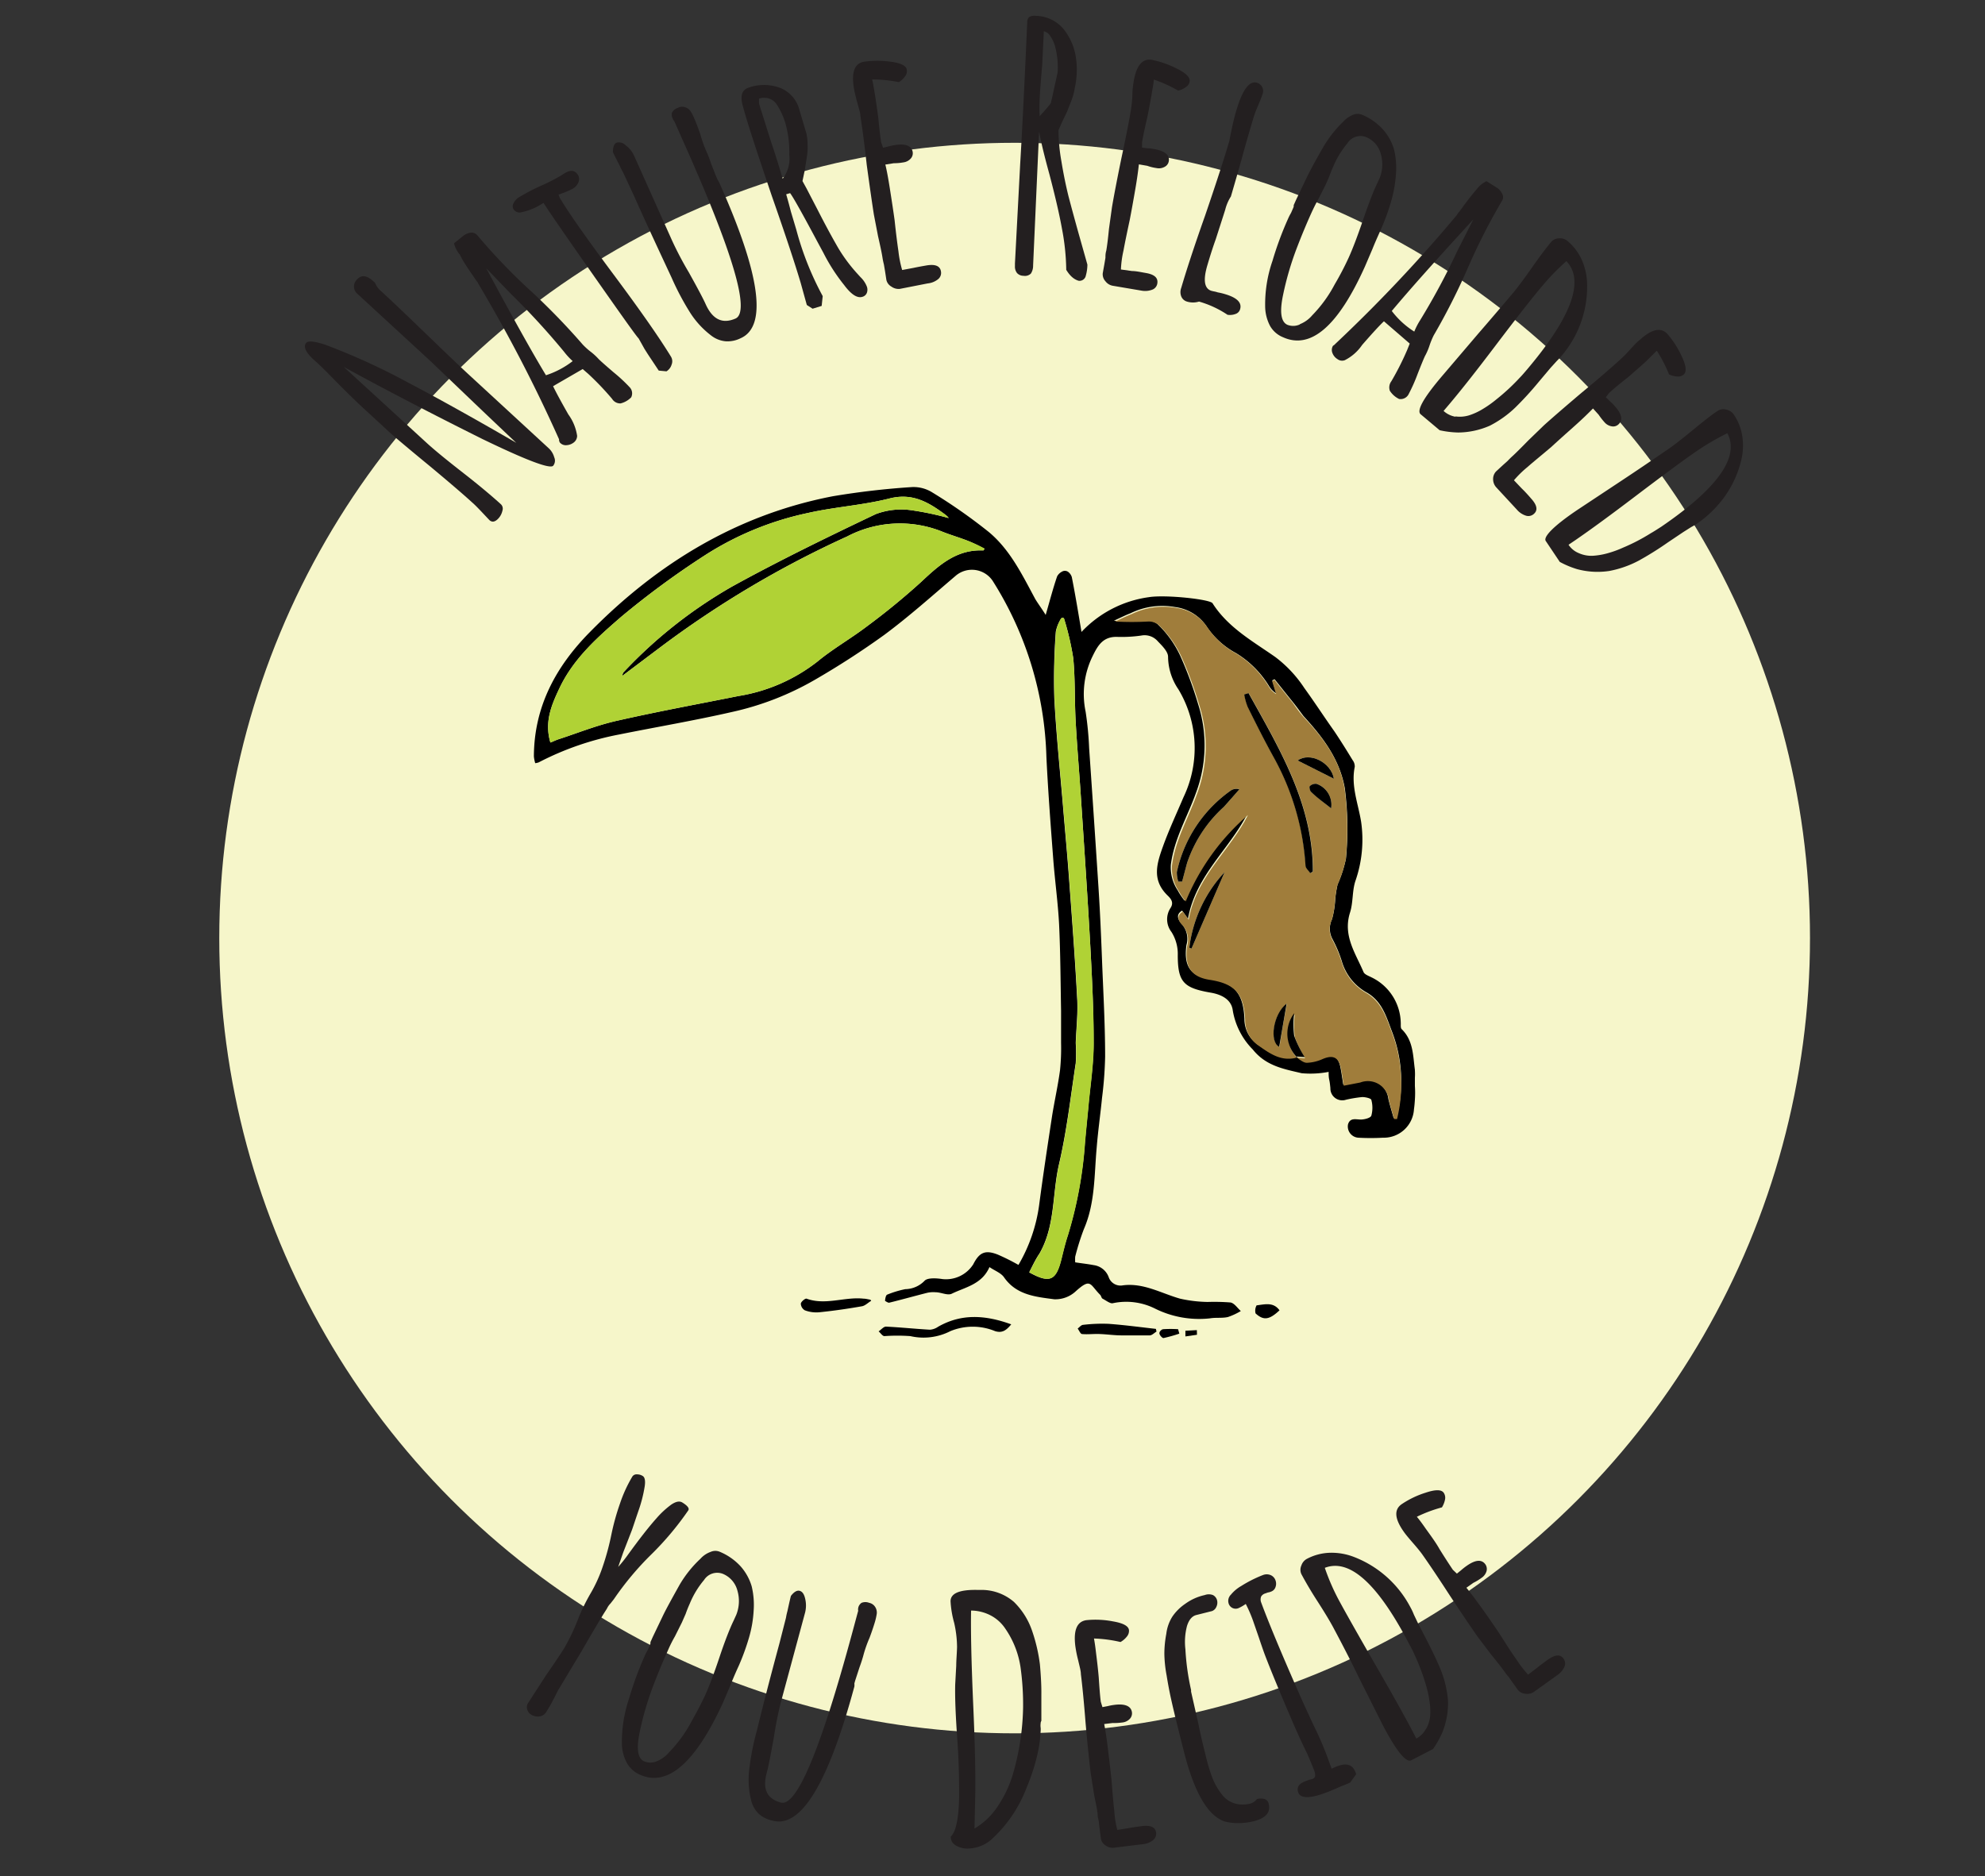 <svg id="Layer_1" data-name="Layer 1" xmlns="http://www.w3.org/2000/svg" viewBox="0 0 192.37 181.84"><rect x="0" y="0" width="192.37" height="181.84" fill="#333333" stroke="none"/><circle cx="98.33" cy="90.92" r="77.08" fill="#f6f6ca"/><path d="M46.77,42.56q-7.41-3.69-13.46-7l8,7.33c.68.63,1.89,1.63,3.65,3s3.08,2.52,3.6,3a.59.59,0,0,1,.13.61,1.6,1.6,0,0,1-.4.76c-.31.33-.6.39-.86.15l-.66-.7c-.48-.51-.81-.84-1-1q-1.29-1.18-4.21-3.61c-2-1.64-3.18-2.65-3.59-3l-3.1-2.86c-.5-.47-1.23-1.18-2.17-2.13S31.19,35.56,30.56,35l-.15-.13q-1.21-1.12-.72-1.65.28-.31,1.8.18a64.09,64.09,0,0,1,8.15,3.73q3.27,1.71,8.26,4.56l2,1.15.14.09Q47.72,40.74,45.9,39L41.72,35l-7.18-6.61a.94.94,0,0,1,.1-1.34c.41-.43.92-.36,1.55.22l.15.13a2.05,2.05,0,0,0,.57.8c1,.91,2.45,2.3,4.4,4.18s3.44,3.31,4.45,4.23l7.4,6.82a1.87,1.87,0,0,1,.55.89.79.79,0,0,1-.1.82Q53.16,45.65,46.77,42.56Z" fill="#231f20"/><path d="M60.14,39.1a.92.92,0,0,1-.82-.44A27.35,27.35,0,0,0,57,36.23l-.53-.46-2.87,1.66c.22.47.71,1.39,1.48,2.74a4.67,4.67,0,0,1,.85,2.07.82.82,0,0,1-.33.65,1.25,1.25,0,0,1-.73.26.75.75,0,0,1-.63-.28l-.06-.17,0-.12a145.68,145.68,0,0,0-7.86-15.14c0-.07-.14-.19-.25-.37l-.51-.75c-.46-.67-.81-1.23-1-1.65A2.54,2.54,0,0,1,44,23.58l.87-.7a1.51,1.51,0,0,1,.76-.33.72.72,0,0,1,.64.27,57.62,57.62,0,0,0,5.19,5.4,66.22,66.22,0,0,1,5,5.16,6.49,6.49,0,0,0,.77.7,5.86,5.86,0,0,1,.74.67c.1.12.6.57,1.5,1.34A15.45,15.45,0,0,1,61,37.51l0,0a.86.86,0,0,1,.17,1A2.13,2.13,0,0,1,60.14,39.1Zm-5.47-5a71.58,71.58,0,0,0-5.15-5.61L47.12,26c2.49,4.63,4.41,8.09,5.79,10.37A8.48,8.48,0,0,0,55.5,35,6.76,6.76,0,0,1,54.67,34.1Z" fill="#231f20"/><path d="M63.84,35.92l-.71-1.07c-.21-.31-.44-.66-.68-1.05l-.56-1c-.19-.17-1.59-2.14-4.22-5.89s-4.31-6.17-5-7.25a6,6,0,0,1-2.28.94.74.74,0,0,1-.62-.31.58.58,0,0,1,0-.59,1.34,1.34,0,0,1,.49-.56,21,21,0,0,1,2-1.06,19,19,0,0,0,2-1l.23-.14.22-.14c.58-.36,1-.31,1.29.14a.76.76,0,0,1,.06.72,1.28,1.28,0,0,1-.52.61,6.14,6.14,0,0,1-.78.36l-.63.24.06.15.06.16c1,1.67,2.83,4.23,5.4,7.68,2.41,3.24,4.21,5.81,5.37,7.7a.86.86,0,0,1,.07.77,1.16,1.16,0,0,1-.5.66Z" fill="#231f20"/><path d="M70.34,33.08a2.66,2.66,0,0,1-1.34-.5,8.58,8.58,0,0,1-2.22-2.44,26,26,0,0,1-1.69-3.22c-1-2.15-2.24-4.78-3.64-7.92l-1.07-2.3a6,6,0,0,1-.3-.59c-.38-.75-.61-1.2-.68-1.36,0-.5.11-.81.35-.92a.9.9,0,0,1,.89.26,2.52,2.52,0,0,1,.81,1l3.67,8.2a33,33,0,0,0,1.63,3.1c.88,1.58,1.43,2.62,1.64,3.1.67,1.48,1.63,1.94,2.9,1.38q2.16-1-5.08-17.18L65.46,12l-.12-.27a.61.61,0,0,1-.14-.23.78.78,0,0,1-.07-.6,1,1,0,0,1,.57-.45.88.88,0,0,1,.72-.05,1,1,0,0,1,.52.4,4.53,4.53,0,0,1,.34.68c.15.32.35.84.6,1.57a11.94,11.94,0,0,0,.55,1.56,11.94,11.94,0,0,1,.49,1.27l.51,1.29.11.24a2,2,0,0,1,.15.26q6,13.38,2.09,15.11A2.84,2.84,0,0,1,70.34,33.08Z" fill="#231f20"/><path d="M81.81,27.63a17.71,17.71,0,0,1-2-3.1l-.54-1c-1.51-2.83-2.41-4.44-2.7-4.81l-.38.11c.18.62.33,1.18.46,1.69l.52,1.74a29.23,29.23,0,0,0,2.56,6.44l-.1.95-.88.27-.56-.36-.59-2.13c-.56-1.89-1.51-4.75-2.84-8.55C73.39,14.81,72.45,12,72,10.31q-.45-1.53.6-1.83a4.43,4.43,0,0,1,3.06.06,3.12,3.12,0,0,1,1.82,2.14l.66,2.22A4.45,4.45,0,0,1,78.26,14a5.19,5.19,0,0,1-.05,1.1L78,16.45l-.23,1.1.39.71,1.1,2.12c.78,1.53,1.46,2.77,2,3.7a15.47,15.47,0,0,0,1.83,2.45l.3.33a2.54,2.54,0,0,1,.62.92.88.88,0,0,1,0,.6.64.64,0,0,1-.44.39Q82.83,29,81.81,27.63ZM76.49,15a10.19,10.19,0,0,0-.36-3,7,7,0,0,0-.82-1.82,1.44,1.44,0,0,0-.75-.62,1.56,1.56,0,0,0-1,0l0,.18,0,.31,1.17,3.71c.37,1.08.74,2.27,1.12,3.56A3.17,3.17,0,0,0,76.49,15Z" fill="#231f20"/><path d="M86.39,27.78a1,1,0,0,1-.49-.65l-.13-.85-.11-.65a6.69,6.69,0,0,1-.14-.68c-.07-.46-.22-1.15-.43-2.07l-.4-2.08Q84.44,19.21,84,16c-.21-1.9-.42-3.5-.62-4.78,0-.3-.16-.75-.32-1.35s-.27-1.07-.31-1.35c-.25-1.55.08-2.39,1-2.54a9.21,9.21,0,0,1,2.56,0c1,.13,1.51.39,1.57.78a.81.81,0,0,1-.18.65,2,2,0,0,1-.59.55,13.41,13.41,0,0,0-2.59-.26c.08.32.16.79.26,1.4.14.87.25,1.65.34,2.35.1,1.05.19,1.84.28,2.36l.18.51.51-.12a5.09,5.09,0,0,1,.65-.14c1-.16,1.61.06,1.71.67a.76.76,0,0,1-.2.65,1.15,1.15,0,0,1-.71.36,5.07,5.07,0,0,1-.92.08l-.82.13c.14.56.29,1.38.46,2.47s.32,2.06.44,2.94c.14,1.33.27,2.32.37,3a10.54,10.54,0,0,0,.36,1.81l1.07-.2c.37-.08.81-.16,1.33-.25.83-.13,1.28.07,1.36.59a.78.78,0,0,1-.29.76,1.91,1.91,0,0,1-1,.4L87.2,28A1.19,1.19,0,0,1,86.39,27.78Z" fill="#231f20"/><path d="M103.33,26.15v-.1a22.62,22.62,0,0,0-.42-3.92c-.26-1.44-.67-3.18-1.21-5.24-.42-1.53-.77-2.91-1-4.14l-.58,13a1.36,1.36,0,0,1-.22.77.83.83,0,0,1-.72.21.83.83,0,0,1-.62-.27,1,1,0,0,1-.2-.66v-.26l.51-9.69c.17-2.85.33-6.07.5-9.66l.18-4a.71.71,0,0,1,.19-.54,1.1,1.1,0,0,1,.7-.11,3.57,3.57,0,0,1,2.65,1.3,5.71,5.71,0,0,1,1.19,2.83,7.37,7.37,0,0,1,.06,1.52,7.65,7.65,0,0,1-.13,1.09q-.11.58-.15.75a6.85,6.85,0,0,1-.34,1l-.33.84-.44.91-.37.84a17.91,17.91,0,0,0,.28,3c.2,1.22.43,2.35.69,3.4.19.73.53,2,1,3.68l.83,2.94v.07a4,4,0,0,1-.15,1,.62.62,0,0,1-.71.5C104.09,27.08,103.7,26.76,103.33,26.15ZM101.84,10l.62-2.81a1.83,1.83,0,0,0,.05-.46,7.84,7.84,0,0,0-.26-2.23,3.61,3.61,0,0,0-.46-1,1,1,0,0,0-.63-.47L101,6.32c-.13,1.47-.22,2.61-.25,3.43s0,1.27,0,1.51A16.49,16.49,0,0,0,101.84,10Z" fill="#231f20"/><path d="M107.13,27.26a1,1,0,0,1-.26-.78l.15-.84.11-.65c0-.2,0-.43.08-.69.08-.46.17-1.16.26-2.1l.29-2.09c.18-1.07.48-2.64.91-4.74.4-1.87.72-3.44.93-4.72a12.43,12.43,0,0,0,.14-1.39c0-.64.09-1.1.13-1.38.26-1.54.85-2.23,1.76-2.08a9.4,9.4,0,0,1,2.42.85c.89.44,1.31.86,1.24,1.25a.79.79,0,0,1-.38.55,1.85,1.85,0,0,1-.74.33,12.84,12.84,0,0,0-2.36-1.07c0,.33-.1.8-.2,1.4-.15.87-.3,1.65-.44,2.34-.24,1-.4,1.8-.49,2.33v.53l.52.06a4.86,4.86,0,0,1,.66.08c1,.17,1.51.57,1.41,1.17a.75.75,0,0,1-.4.55,1.15,1.15,0,0,1-.79.12,4.53,4.53,0,0,1-.9-.22l-.81-.14c-.06.57-.17,1.4-.36,2.49s-.36,2.06-.53,2.92q-.43,2-.6,2.94a10.22,10.22,0,0,0-.25,1.84l1.08.15c.38,0,.82.1,1.34.19.83.14,1.19.47,1.11,1a.77.77,0,0,1-.53.63,1.94,1.94,0,0,1-1,.08l-2.77-.47A1.14,1.14,0,0,1,107.13,27.26Z" fill="#231f20"/><path d="M116.2,29.23a2,2,0,0,1-1.17,0,.85.85,0,0,1-.56-.52,1.15,1.15,0,0,1,0-.79c.52-1.77,1.29-4.12,2.31-7,1.06-3.1,1.82-5.44,2.28-7l.07-.22c.26-1.37.49-2.37.69-3,.59-2,1.25-2.9,2-2.68a.84.84,0,0,1,.49.4.82.82,0,0,1,.07.63q-.12.38-.45,1.17a10.62,10.62,0,0,0-.45,1.18c-.42,1.41-.79,2.69-1.1,3.83s-.68,2.4-1.09,3.81a4.35,4.35,0,0,0-.55,1.28l-.12.38-.8,2.49c-.26.72-.53,1.56-.81,2.51-.43,1.45-.3,2.28.4,2.49l.21.05a2.55,2.55,0,0,1,.4.1,5.91,5.91,0,0,1,.74.18c1.13.34,1.61.82,1.42,1.45a.67.67,0,0,1-.44.46,1.54,1.54,0,0,1-.78.08A9.73,9.73,0,0,0,116.2,29.23Z" fill="#231f20"/><path d="M123.09,31.6a4.13,4.13,0,0,1-.48-1.83,12.89,12.89,0,0,1,.71-4.49,32.26,32.26,0,0,1,1.5-4.06,5.25,5.25,0,0,1,.3-.59l.24-.55c0-.09.06-.15,0-.16l.24-.54,1-2.09q.47-1,1.62-3a11.4,11.4,0,0,1,1.95-2.49,2.6,2.6,0,0,1,.95-.67,1.17,1.17,0,0,1,.9,0,5.69,5.69,0,0,1,2,1.41,5.08,5.08,0,0,1,1.08,1.95,7.68,7.68,0,0,1,.19,2.31,12.52,12.52,0,0,1-.44,2.6,20.53,20.53,0,0,1-1,2.77l-.1.24c-.28.62-.53,1.18-.73,1.69l-.74,1.73q-3.9,8.67-7.93,6.86A2.54,2.54,0,0,1,123.09,31.6Zm2.86-.17a3,3,0,0,0,1.22-.87,12.84,12.84,0,0,0,2.18-3A28.59,28.59,0,0,0,130.69,25c.41-.9.87-2.12,1.39-3.64s1-2.78,1.37-3.55l.25-.54a3.59,3.59,0,0,0,.12-2.33,2.41,2.41,0,0,0-1.35-1.62,1.49,1.49,0,0,0-1.89.57,8.74,8.74,0,0,0-1.38,2.27c-.17.38-.3.71-.4,1l-.36.81-.69,1.36c-.23.4-.45.85-.68,1.35-.49,1.09-.94,2.18-1.36,3.27a29.45,29.45,0,0,0-1.37,4.66c-.34,1.63-.2,2.59.42,2.87A1.53,1.53,0,0,0,126,31.43Z" fill="#231f20"/><path d="M134.69,37.87a1,1,0,0,1,.15-.92,27.1,27.1,0,0,0,1.52-3l.26-.65-2.5-2.16c-.38.35-1.09,1.12-2.11,2.29a4.48,4.48,0,0,1-1.68,1.48.74.74,0,0,1-.71-.1,1.18,1.18,0,0,1-.49-.59.78.78,0,0,1,.05-.7l.14-.1.1-.1A144.24,144.24,0,0,0,141.14,20.9a4.33,4.33,0,0,1,.26-.36c.13-.16.31-.41.54-.73.49-.65.9-1.16,1.22-1.53a2.57,2.57,0,0,1,.9-.72l.95.6a1.4,1.4,0,0,1,.56.6.68.68,0,0,1,0,.69,59.67,59.67,0,0,0-3.39,6.68,62.94,62.94,0,0,1-3.24,6.38,7.94,7.94,0,0,0-.41,1,5.76,5.76,0,0,1-.39.92c-.08.13-.34.75-.77,1.85a16.19,16.19,0,0,1-.84,1.89l0,0a.87.87,0,0,1-.94.5A2.18,2.18,0,0,1,134.69,37.87Zm2.93-6.82a67.25,67.25,0,0,0,3.6-6.7l1.56-3.08q-5.34,5.81-7.9,8.87a8.25,8.25,0,0,0,2.18,2A6.68,6.68,0,0,1,137.62,31.05Z" fill="#231f20"/><path d="M139.83,36.36l3.41-4q1.51-1.74,3.37-3.94c.45-.53,1.1-1.41,1.95-2.62s1.54-2.09,1.77-2.35a1,1,0,0,1,.77-.35,1.12,1.12,0,0,1,.81.26,5.09,5.09,0,0,1,1.38,1.82,6.09,6.09,0,0,1,.52,2.32,10.33,10.33,0,0,1-2.41,6.91,7.8,7.8,0,0,1-.53.58l-.6.66-1.17,1.39a31.7,31.7,0,0,1-2.25,2.46,10.37,10.37,0,0,1-2.47,1.76,7.77,7.77,0,0,1-3.06.66,9.14,9.14,0,0,1-1.8-.22l-1.82-1.53Q137,39.67,139.83,36.36Zm1.22,4a3.08,3.08,0,0,0,1.34-.11,6.17,6.17,0,0,0,1.33-.62,10.62,10.62,0,0,0,1.32-.94,19.93,19.93,0,0,0,2.24-2.08c.19-.19.44-.48.77-.87q6.42-7.62,3.75-10.43a22.83,22.83,0,0,0-2.39,2.47q-1.35,1.59-4.48,5.72-2.77,3.66-4.52,5.73l-.51.6A2.26,2.26,0,0,0,141.05,40.39Z" fill="#231f20"/><path d="M144.7,46.46a1.06,1.06,0,0,1,.29-.77l.63-.58.49-.44c.14-.15.3-.31.5-.49s.84-.81,1.5-1.49l1.52-1.47q1.2-1.08,3.64-3.15,2.22-1.83,3.66-3.14a12.4,12.4,0,0,0,1-1c.43-.48.75-.81,1-1,1.16-1.05,2.05-1.23,2.67-.55a9,9,0,0,1,1.38,2.16c.43.9.49,1.49.2,1.75a.81.81,0,0,1-.64.2,2.09,2.09,0,0,1-.79-.2,13.25,13.25,0,0,0-1.19-2.3c-.23.24-.57.56-1,1-.65.59-1.25,1.11-1.78,1.57-.83.65-1.44,1.16-1.83,1.52l-.33.42.38.37a5.16,5.16,0,0,1,.47.47c.71.78.83,1.38.38,1.79a.74.74,0,0,1-.66.19,1.16,1.16,0,0,1-.69-.39,6.58,6.58,0,0,1-.57-.73l-.55-.61c-.4.41-1,1-1.82,1.73s-1.56,1.39-2.22,2c-1,.85-1.81,1.5-2.3,1.94a10.06,10.06,0,0,0-1.32,1.29l.75.79c.27.26.58.59.93,1,.56.62.65,1.11.26,1.46a.79.79,0,0,1-.81.17,1.91,1.91,0,0,1-.85-.58L145,47.23A1.17,1.17,0,0,1,144.7,46.46Z" fill="#231f20"/><path d="M152.9,49.4l4.35-2.88q1.92-1.27,4.29-2.9c.59-.39,1.45-1.06,2.59-2s2-1.6,2.33-1.79a1,1,0,0,1,.83-.13,1.14,1.14,0,0,1,.72.46,5.07,5.07,0,0,1,.84,2.13,6,6,0,0,1-.12,2.38,10.13,10.13,0,0,1-2.35,4.4,10.56,10.56,0,0,1-1.82,1.61,6.38,6.38,0,0,1-.67.41l-.76.48-1.49,1a31.06,31.06,0,0,1-2.83,1.77,10.06,10.06,0,0,1-2.85,1,7.59,7.59,0,0,1-3.13-.18,8.71,8.71,0,0,1-1.67-.7l-1.34-2C149.5,52.08,150.52,51,152.9,49.4Zm.1,4.21a3,3,0,0,0,1.32.26,6.81,6.81,0,0,0,1.45-.24,10,10,0,0,0,1.52-.55A18.37,18.37,0,0,0,160,51.67c.24-.13.56-.34,1-.62q8.22-5.62,6.4-9.06a24.09,24.09,0,0,0-3,1.75q-1.71,1.17-5.85,4.31-3.66,2.78-5.89,4.31l-.65.44A2.18,2.18,0,0,0,153,53.61Z" fill="#231f20"/><path d="M51.09,165.66a.71.71,0,0,1,.09-.6l1.74-2.69c.81-1.17,1.41-2.06,1.78-2.66a20.37,20.37,0,0,0,1.24-2.57,18.23,18.23,0,0,1,1.24-2.61,13.83,13.83,0,0,0,1.21-2.63,24.55,24.55,0,0,0,.85-3.12,23.31,23.31,0,0,1,.85-3.07,13.38,13.38,0,0,1,1.2-2.61.48.48,0,0,1,.44-.2,1,1,0,0,1,.56.16c.2.12.27.46.19,1a13.31,13.31,0,0,1-.63,2.44c-.34,1-.54,1.61-.61,1.8l-.84,2.16-.49,1.41a13.11,13.11,0,0,0,.88-1.09c1.07-1.48,2-2.69,2.82-3.61a8.71,8.71,0,0,1,1.46-1.35c.44-.29.79-.36,1.06-.19.5.31.69.56.58.75a29,29,0,0,1-3.6,4.29A29,29,0,0,0,59.49,155l-.33.42a1.73,1.73,0,0,0-.34.49l-.28.44c-.5.81-1.24,2.06-2.22,3.76l-2.26,3.76-.34.68-.37.7-.43.71a.89.89,0,0,1-.64.4,1.21,1.21,0,0,1-.82-.18A.84.84,0,0,1,51.09,165.66Z" fill="#231f20"/><path d="M60.76,170.88a4,4,0,0,1-.49-1.82,13.29,13.29,0,0,1,.71-4.49,31.85,31.85,0,0,1,1.5-4.07,4.54,4.54,0,0,1,.3-.59l.24-.54c0-.1.06-.16,0-.17l.24-.54,1-2.09c.31-.64.85-1.62,1.62-3a11.17,11.17,0,0,1,2-2.49,2.41,2.41,0,0,1,1-.67,1.1,1.1,0,0,1,.89,0,5.71,5.71,0,0,1,2,1.4,5.08,5.08,0,0,1,1.08,1.95,7.68,7.68,0,0,1,.19,2.31,11.5,11.5,0,0,1-.44,2.61,22.33,22.33,0,0,1-1,2.76l-.11.24c-.28.62-.52,1.19-.72,1.7l-.74,1.73Q66,173.83,62,172A2.61,2.61,0,0,1,60.76,170.88Zm2.86-.16a3.08,3.08,0,0,0,1.22-.88,13,13,0,0,0,2.18-3c.56-1,1-1.84,1.34-2.58.4-.9.86-2.12,1.37-3.65s1-2.78,1.37-3.54l.25-.55a3.59,3.59,0,0,0,.12-2.33,2.41,2.41,0,0,0-1.35-1.62,1.51,1.51,0,0,0-1.89.57,8.65,8.65,0,0,0-1.38,2.28c-.17.38-.3.71-.4,1l-.36.82-.68,1.36a13.24,13.24,0,0,0-.68,1.36c-.49,1.08-.94,2.17-1.36,3.26A29.52,29.52,0,0,0,62,167.85c-.34,1.63-.21,2.58.42,2.86A1.58,1.58,0,0,0,63.62,170.72Z" fill="#231f20"/><path d="M73.53,175.8a2.75,2.75,0,0,1-.72-1.24,8.37,8.37,0,0,1-.17-3.29,24.74,24.74,0,0,1,.72-3.57q.84-3.47,2.18-8.43l.63-2.47a6.15,6.15,0,0,1,.14-.64c.18-.82.29-1.31.34-1.48.31-.4.59-.56.85-.49s.43.32.53.76a2.82,2.82,0,0,1,0,1.32l-2.34,8.66a34.84,34.84,0,0,0-.69,3.44c-.32,1.78-.55,2.93-.69,3.44-.43,1.57,0,2.54,1.37,2.9q2.3.61,6.93-16.52l.48-1.78.08-.29a.63.63,0,0,1,0-.26.76.76,0,0,1,.33-.51,1,1,0,0,1,.73,0,.9.9,0,0,1,.59.41,1,1,0,0,1,.15.64,6.09,6.09,0,0,1-.16.74c-.1.34-.27.88-.54,1.6a12.14,12.14,0,0,0-.56,1.56,13.27,13.27,0,0,1-.41,1.29l-.43,1.32-.07.25a1.77,1.77,0,0,1,0,.3q-3.82,14.15-7.94,13A2.9,2.9,0,0,1,73.53,175.8Z" fill="#231f20"/><path d="M92.6,178.85a.94.94,0,0,1-.46-.84q.75-.7.81-3.84c0-1.26,0-3.08-.17-5.49s-.24-4.09-.21-5.41l.1-1.82c0-.52.06-1.13.08-1.81a10.91,10.91,0,0,0-.28-2.35,9.67,9.67,0,0,1-.35-2.09c0-.77.87-1.13,2.56-1.1h.5a4.79,4.79,0,0,1,3.08,1.16A7.15,7.15,0,0,1,100,158a16.16,16.16,0,0,1,.78,3.32c.11,1.24.15,2.21.14,2.91l0,1,0,1.56a.48.48,0,0,0-.07.26,1.43,1.43,0,0,0,0,.39,1.55,1.55,0,0,1,0,.33,12.66,12.66,0,0,1-.37,2.52,20.13,20.13,0,0,1-1,3A13,13,0,0,1,96,178.36a3.6,3.6,0,0,1-2.3.81A2.17,2.17,0,0,1,92.6,178.85Zm4.06-3.73A11.43,11.43,0,0,0,98.15,172a24.58,24.58,0,0,0,1-6.51,26,26,0,0,0-.25-3.9,8.86,8.86,0,0,0-1.47-3.73,3.85,3.85,0,0,0-1.39-1.27,4.18,4.18,0,0,0-1.93-.49v0q-.06,3,.2,9c.18,4,.24,7,.2,9l-.07,3.13A6.88,6.88,0,0,0,96.66,175.12Z" fill="#231f20"/><path d="M107.16,178.88a1,1,0,0,1-.47-.67l-.11-.85-.08-.66c0-.19-.08-.42-.12-.68,0-.46-.17-1.15-.35-2.08l-.33-2.09c-.13-1.07-.3-2.67-.49-4.8-.15-1.91-.3-3.51-.46-4.79,0-.31-.13-.76-.27-1.37a12,12,0,0,1-.27-1.36c-.19-1.55.17-2.38,1.09-2.5a8.85,8.85,0,0,1,2.56.12c1,.17,1.5.45,1.55.84a.86.86,0,0,1-.21.64,2.06,2.06,0,0,1-.61.52,13.09,13.09,0,0,0-2.57-.34c.06.32.13.79.2,1.4.11.87.2,1.66.26,2.36.07,1.06.13,1.85.2,2.37l.16.52.52-.1a5.52,5.52,0,0,1,.65-.12c1-.13,1.61.11,1.69.73a.78.78,0,0,1-.22.64,1.17,1.17,0,0,1-.73.34,5.48,5.48,0,0,1-.92.05l-.82.1c.11.56.24,1.39.37,2.48s.25,2.07.34,2.95c.1,1.34.19,2.34.27,3a9.41,9.41,0,0,0,.29,1.83l1.08-.17c.36-.07.81-.13,1.33-.2q1.25-.15,1.35.63a.8.8,0,0,1-.33.76,1.88,1.88,0,0,1-1,.37l-2.79.34A1.11,1.11,0,0,1,107.16,178.88Z" fill="#231f20"/><path d="M120,176.7a4.93,4.93,0,0,1-1.32-.16q-2.49-.84-4-7l-.22-.86-.25-1-.19-.76c-.21-.86-.39-1.62-.54-2.3s-.29-1.42-.42-2.23a12.27,12.27,0,0,1-.22-2.1,10.44,10.44,0,0,1,.19-1.94,4,4,0,0,1,.59-1.67,4.68,4.68,0,0,1,1.24-1.23,5,5,0,0,1,1.89-.85,1.12,1.12,0,0,1,.8,0,.79.79,0,0,1,.4.51.93.93,0,0,1-.07.63.74.74,0,0,1-.42.41l-1.51.38c-.42.1-.73.46-.92,1.08a6.1,6.1,0,0,0-.15,2.25,23.52,23.52,0,0,0,.55,3.94l0,.16.7,3.09q.28,1.4.72,3.12a16.69,16.69,0,0,0,.59,2,6.49,6.49,0,0,0,1,1.79,2.45,2.45,0,0,0,1.63.92,3,3,0,0,0,1.1-.07,1.22,1.22,0,0,0,.64-.44,1.42,1.42,0,0,1,.74,0,.59.59,0,0,1,.4.46c.21.83-.27,1.39-1.45,1.69A6.23,6.23,0,0,1,120,176.7Z" fill="#231f20"/><path d="M125.82,173.74c-.18-.5.05-.86.69-1.1l.34-.13.32-.08c.16-.06.26-.15.28-.28a1.15,1.15,0,0,0-.11-.59c-.13-.35-.35-.89-.67-1.62q-.36-.7-1.2-2.58-2-4.63-2.92-7.05c-.21-.58-.39-1.11-.55-1.59l-.55-1.59a13.56,13.56,0,0,0-.72-1.67,4.24,4.24,0,0,1-.67.39.71.71,0,0,1-1-.47.84.84,0,0,1,.23-.82,3.61,3.61,0,0,1,1-.84,12.17,12.17,0,0,1,2.1-1.06,1,1,0,0,1,.74,0,.86.86,0,0,1,.48.51.94.94,0,0,1,0,.66.69.69,0,0,1-.42.43,1.32,1.32,0,0,1-.32.09l-.25.09a.69.69,0,0,0-.4.3.79.79,0,0,0,0,.57q1.11,3,3.71,8.9c.32.73.8,1.79,1.46,3.19a30.56,30.56,0,0,1,1.23,2.85l.43,1.18a4.73,4.73,0,0,1,.61-.26c.87-.32,1.43-.12,1.7.6l.07.19-.58.81-.2.09c-.11.05-.32.14-.63.25-.64.29-1.06.46-1.24.53C127.06,174.33,126.05,174.36,125.82,173.74Z" fill="#231f20"/><path d="M134,167.19l-2.34-4.66q-1-2.07-2.36-4.62c-.32-.62-.88-1.56-1.68-2.8s-1.33-2.22-1.5-2.54a1,1,0,0,1,0-.84,1.12,1.12,0,0,1,.55-.65,5.08,5.08,0,0,1,2.21-.58,6,6,0,0,1,2.35.41,10.4,10.4,0,0,1,5.45,4.86,5.76,5.76,0,0,1,.34.72l.38.8.84,1.62c.64,1.25,1.11,2.25,1.41,3a10.25,10.25,0,0,1,.68,2.95,7.62,7.62,0,0,1-.56,3.08,9.38,9.38,0,0,1-.89,1.58l-2.11,1.09Q136,171,134,167.19Zm4.19.41a3.16,3.16,0,0,0,.41-1.28,6.3,6.3,0,0,0-.07-1.46,10.2,10.2,0,0,0-.35-1.58,20.79,20.79,0,0,0-1.08-2.87c-.1-.24-.27-.59-.5-1q-4.59-8.85-8.21-7.45a21.07,21.07,0,0,0,1.37,3.15q1,1.85,3.58,6.33,2.31,4,3.56,6.37l.36.7A2.29,2.29,0,0,0,138.17,167.6Z" fill="#231f20"/><path d="M147.82,164.16a1,1,0,0,1-.72-.37l-.5-.7-.38-.54a4.6,4.6,0,0,1-.43-.55c-.27-.37-.7-.93-1.3-1.66l-1.28-1.69q-.93-1.32-2.7-4-1.56-2.41-2.68-4c-.18-.25-.47-.61-.88-1.08s-.72-.84-.88-1.07c-.91-1.27-1-2.18-.23-2.71a8.88,8.88,0,0,1,2.31-1.11c.95-.32,1.53-.32,1.76,0a.86.86,0,0,1,.13.66,2.32,2.32,0,0,1-.3.76,13.49,13.49,0,0,0-2.43.91c.21.25.5.63.85,1.14.51.71,1,1.37,1.35,2,.56.9,1,1.57,1.29,2l.39.37.41-.33a6,6,0,0,1,.52-.41c.86-.61,1.47-.66,1.83-.16a.79.79,0,0,1,.11.67,1.18,1.18,0,0,1-.48.64,4.88,4.88,0,0,1-.79.48l-.68.48c.37.44.87,1.11,1.51,2s1.2,1.71,1.69,2.44c.72,1.13,1.27,2,1.65,2.51a10.51,10.51,0,0,0,1.13,1.47l.87-.66c.29-.23.65-.51,1.08-.81.68-.48,1.18-.51,1.48-.08a.8.8,0,0,1,.08.82,2,2,0,0,1-.68.78L148.63,164A1.13,1.13,0,0,1,147.82,164.16Z" fill="#231f20"/><path d="M137.12,103.69c-.19-1.39-.15-2.84-1.28-3.94-.12-.11-.08-.39-.09-.6a5,5,0,0,0-2.81-4.41c-.29-.15-.69-.28-.8-.53-.77-1.82-2-3.5-1.32-5.72.33-1,.21-2.11.53-3.09a12.15,12.15,0,0,0,.56-5.74c-.28-1.76-1-3.48-.62-5.33a1,1,0,0,0-.21-.66c-.57-.94-1.15-1.87-1.76-2.78-1-1.41-1.92-2.83-2.92-4.21a12,12,0,0,0-2.81-3c-2.18-1.53-4.58-2.85-6.08-5.21-.25-.39-4.59-.85-6.17-.59a11,11,0,0,0-6.53,3.37c-.3-1.78-.59-3.56-.94-5.32a1,1,0,0,0-.28-.44.55.55,0,0,0-.68-.08,1.11,1.11,0,0,0-.46.45c-.39,1.13-.69,2.29-1.11,3.74-.4-.64-.72-1.06-1-1.52-1.27-2.35-2.44-4.8-4.53-6.53a52.53,52.53,0,0,0-5.44-3.81,3.43,3.43,0,0,0-2-.53,75.65,75.65,0,0,0-7.67.89c-9.28,1.79-17,6.52-23.53,13.16-3.3,3.34-5.41,7.23-5.43,12.05a3.34,3.34,0,0,0,.13.66,1.53,1.53,0,0,0,.34-.08A28.43,28.43,0,0,1,60,71.19c3.63-.73,7.28-1.35,10.88-2.17A28.08,28.08,0,0,0,79,65.87a79.57,79.57,0,0,0,6.69-4.33c2.4-1.78,4.63-3.78,6.91-5.72a2.42,2.42,0,0,1,3.59.46,33.57,33.57,0,0,1,5.22,17.11c.16,3.28.41,6.57.66,9.85.16,2.12.46,4.24.57,6.36.13,2.79.14,5.58.19,8.37,0,1,0,2.07,0,3.1a21.2,21.2,0,0,1-.1,2.65c-.2,1.49-.54,3-.77,4.44-.44,2.89-.88,5.78-1.26,8.68a15.61,15.61,0,0,1-2,5.76,20.78,20.78,0,0,0-2-1c-1.22-.48-1.79-.22-2.38.94a3.13,3.13,0,0,1-3,1.43c-.58-.09-1.46-.14-1.73.18a2.66,2.66,0,0,1-1.86.8,9.8,9.8,0,0,0-1.75.53c-.14.06-.19.39-.21.6,0,0,.29.21.41.18,1.22-.3,2.43-.64,3.65-.95a2.69,2.69,0,0,1,.85-.06c.52,0,1.15.34,1.56.14,1.31-.64,2.92-.9,3.65-2.58.53.36,1.13.57,1.42,1,1.2,1.72,3.07,1.88,4.86,2.12a2.89,2.89,0,0,0,2-.7c1.57-1.43,1.42-.76,2.45.27.1.1.12.31.23.37.34.18.76.51,1,.44a6.24,6.24,0,0,1,4.14.55,9.62,9.62,0,0,0,5.26.92c.58-.1,1.18,0,1.75-.13a6.4,6.4,0,0,0,1.25-.58c-.33-.29-.62-.76-1-.83a20.45,20.45,0,0,0-2.22-.05,13.09,13.09,0,0,1-2.67-.32c-1.83-.52-3.54-1.55-5.54-1.29a1.21,1.21,0,0,1-1.38-.81,1.8,1.8,0,0,0-1.45-1.15c-.57-.11-1.15-.17-1.79-.27a3.62,3.62,0,0,1,0-.55,23.68,23.68,0,0,1,.84-2.67c1.1-2.53,1-5.23,1.24-7.88.13-1.62.36-3.23.52-4.84a37.87,37.87,0,0,0,.3-4c0-3.11-.18-6.22-.3-9.33-.09-2.34-.19-4.68-.34-7q-.44-6.78-.91-13.57a32,32,0,0,0-.34-3.53,8.33,8.33,0,0,1,.69-5.41c.49-1,1-1.9,2.41-1.84a13.42,13.42,0,0,0,2.29-.13,1.69,1.69,0,0,1,1.6.55c.42.44,1,1,1,1.51a5.67,5.67,0,0,0,1,3.15,11.05,11.05,0,0,1,.49,10.47c-.68,1.6-1.42,3.18-2,4.8s-1.05,3.15.36,4.61c.27.28.8.68.39,1.31a2,2,0,0,0,.09,2.33,4,4,0,0,1,.61,2.25c0,2.62.58,3.18,3.19,3.63,1,.17,2,.63,2.14,1.72a7,7,0,0,0,1.94,3.79c1.28,1.6,3,1.89,4.74,2.3a9.32,9.32,0,0,0,2.61-.13c0,.24,0,.51.06.77s.08.53.11.8a1.15,1.15,0,0,0,1.51,1.13,12.39,12.39,0,0,1,1.58-.26c.3,0,.85.12.88.28a2.9,2.9,0,0,1,0,1.52c-.08.23-.65.37-1,.38-.5,0-1.05-.21-1.26.46a1.09,1.09,0,0,0,1,1.3,21.18,21.18,0,0,0,2.39,0,2.93,2.93,0,0,0,3-2.76.06.06,0,0,0,0,0c.05-.33.07-.64.09-.93a9.7,9.7,0,0,0,0-1.32l0-.8a5.37,5.37,0,0,0,0-.7ZM95.3,53.35c-2.61-.12-4.31,1.44-6.06,3.08A67.21,67.21,0,0,1,84,60.72c-1.55,1.18-3.28,2.16-4.78,3.4a16.72,16.72,0,0,1-7.65,3.34c-3.9.78-7.82,1.5-11.7,2.38-2,.44-3.83,1.19-5.74,1.81-.25.08-.48.2-.79.32-.59-2,.1-3.63.89-5.29,1.36-2.87,3.7-4.93,6-6.92a82.44,82.44,0,0,1,8.07-5.93,29.87,29.87,0,0,1,10-4.11c2.61-.59,5.33-.75,7.92-1.41,2.25-.57,3.83.41,5.44,1.61l.2.18a.58.58,0,0,1,.07.11,28.52,28.52,0,0,0-3.76-.78,7,7,0,0,0-3.3.4c-4.68,2.23-9.35,4.5-13.89,7A45,45,0,0,0,60.5,65.08a.54.54,0,0,0-.18.42L64,62.73A97,97,0,0,1,82.09,52a11,11,0,0,1,9.1-.52c.9.37,1.85.63,2.76,1a14.26,14.26,0,0,1,1.47.72C95.33,53.31,95.31,53.35,95.3,53.35Zm10.36,38.26c.17,3.17.33,6.34.32,9.51,0,2.09-.34,4.18-.52,6.27-.11,1.12-.22,2.23-.32,3.35a40.15,40.15,0,0,1-1.66,9c-.25.75-.43,1.53-.62,2.29-.52,2.12-1.15,2.38-3.12,1.29.31-.61.6-1.24,1-1.83,1.54-2.69,1.22-5.78,1.89-8.66.75-3.21,1.12-6.52,1.62-9.79a15.83,15.83,0,0,0,0-1.95c.05-1.43.22-2.86.14-4.27-.21-4-.52-8-.81-11.94-.17-2.31-.39-4.61-.58-6.91-.29-3.45-.65-6.9-.83-10.36a62.22,62.22,0,0,1,.15-6.4A3.87,3.87,0,0,1,102.8,60a.2.2,0,0,1,.17-.12h0a.15.15,0,0,1,.16.11,27.1,27.1,0,0,1,.88,3.8c.2,2.06.12,4.15.24,6.22.14,2.51.36,5,.52,7.52C105.08,82.21,105.4,86.91,105.66,91.61Zm29.68,16.75h-.28c-.17-.61-.36-1.22-.51-1.84a2.05,2.05,0,0,0-2.77-1.7l-1.6.31c-.1-.6-.17-1.16-.28-1.7-.22-1.07-.76-1.31-1.78-.88a4.07,4.07,0,0,1-1.52.36c-.33,0-.65-.32-1-.5h0l0,0c-1.43.37-2.45-.28-3.59-1.09a3,3,0,0,1-1.41-2.56c-.11-2.53-1-3.51-3.43-3.89-1.79-.27-2.47-1.24-2.19-3.27a2.15,2.15,0,0,0-.42-2c-.34-.38-.69-.92,0-1.34l.57.78c.76-4.2,4-6.71,5.74-10.14a22.24,22.24,0,0,0-6.07,8.39,6.36,6.36,0,0,1-.67-1,4,4,0,0,1-.66-2.49c.33-2.53,1.61-4.63,2.43-6.94a13.1,13.1,0,0,0,.22-8.59,37.44,37.44,0,0,0-1.74-4.71,10.26,10.26,0,0,0-2.2-3.07,1.54,1.54,0,0,0-1-.33,29,29,0,0,1-3.23,0c.54-.24,1.06-.51,1.61-.72a7,7,0,0,1,4.33-.6A4.33,4.33,0,0,1,117,60.81a8,8,0,0,0,2.8,2.5A9.6,9.6,0,0,1,123,66.52a2.16,2.16,0,0,0,.69.69l-.39-1.27.22-.11c.6.75,1.2,1.51,1.81,2.26.35.44.68.9,1,1.32,1.83,2,3.49,4.13,4,7a30.44,30.44,0,0,1,.11,6.81,12.33,12.33,0,0,1-.81,2.5,11.21,11.21,0,0,0-.23,1.43,8.83,8.83,0,0,1-.31,1.94,2.11,2.11,0,0,0,.05,1.94,12.24,12.24,0,0,1,.89,2.11,5.12,5.12,0,0,0,2.32,3c1.59.85,2,2.41,2.56,3.87a13.3,13.3,0,0,1,.84,3.68A14.07,14.07,0,0,1,135.34,108.36Z"/><path d="M106,101.12c0,2.09-.34,4.18-.52,6.27-.11,1.12-.22,2.23-.32,3.35a40.15,40.15,0,0,1-1.66,9c-.25.75-.43,1.53-.62,2.29-.52,2.12-1.15,2.38-3.12,1.29.31-.61.6-1.24,1-1.83,1.54-2.69,1.22-5.78,1.89-8.66.75-3.21,1.12-6.52,1.62-9.79a15.83,15.83,0,0,0,0-1.95c.05-1.43.22-2.86.14-4.27-.21-4-.52-8-.81-11.94-.17-2.31-.39-4.61-.58-6.91-.29-3.45-.65-6.9-.83-10.36a62.22,62.22,0,0,1,.15-6.4A3.87,3.87,0,0,1,102.8,60a.2.2,0,0,1,.17-.12h0a.15.15,0,0,1,.16.11,27.1,27.1,0,0,1,.88,3.8c.2,2.06.12,4.15.24,6.22.14,2.51.36,5,.52,7.52.31,4.7.63,9.4.89,14.1C105.83,94.78,106,98,106,101.12Z" fill="#b0d235"/><path d="M95.42,53.17c-.09.14-.11.18-.12.18-2.61-.12-4.31,1.44-6.06,3.08A67.21,67.21,0,0,1,84,60.72c-1.55,1.18-3.28,2.16-4.78,3.4a16.72,16.72,0,0,1-7.65,3.34c-3.9.78-7.82,1.5-11.7,2.38-2,.44-3.83,1.19-5.74,1.81-.25.08-.48.2-.79.32-.59-2,.1-3.63.89-5.29,1.36-2.87,3.7-4.93,6-6.92a82.44,82.44,0,0,1,8.07-5.93,29.87,29.87,0,0,1,10-4.11c2.61-.59,5.33-.75,7.92-1.41,2.25-.57,3.83.41,5.44,1.61l.2.18a.58.58,0,0,1,.07.11,28.52,28.52,0,0,0-3.76-.78,7,7,0,0,0-3.3.4c-4.68,2.23-9.35,4.5-13.89,7A45,45,0,0,0,60.5,65.08a.54.54,0,0,0-.18.42L64,62.73A97,97,0,0,1,82.09,52a11,11,0,0,1,9.1-.52c.9.37,1.85.63,2.76,1A14.26,14.26,0,0,1,95.42,53.17Z" fill="#b0d235"/><path d="M135.73,103.75a13.3,13.3,0,0,0-.84-3.68c-.55-1.46-1-3-2.56-3.87a5.12,5.12,0,0,1-2.32-3,12.24,12.24,0,0,0-.89-2.11,2.11,2.11,0,0,1-.05-1.94,8.83,8.83,0,0,0,.31-1.94,11.21,11.21,0,0,1,.23-1.43,12.33,12.33,0,0,0,.81-2.5,30.44,30.44,0,0,0-.11-6.81c-.47-2.9-2.13-5-4-7-.37-.42-.7-.88-1-1.32-.61-.75-1.21-1.51-1.81-2.26l-.21.15c.13.41.25.82.38,1.23a2.16,2.16,0,0,1-.69-.69,9.6,9.6,0,0,0-3.13-3.21,8,8,0,0,1-2.8-2.5A4.33,4.33,0,0,0,114,58.92a7,7,0,0,0-4.33.6c-.55.21-1.07.48-1.61.72a29,29,0,0,0,3.23,0,1.54,1.54,0,0,1,1,.33,10.26,10.26,0,0,1,2.2,3.07,37.44,37.44,0,0,1,1.74,4.71,13.1,13.1,0,0,1-.22,8.59c-.82,2.31-2.1,4.41-2.43,6.94a4,4,0,0,0,.66,2.49,6.36,6.36,0,0,0,.67,1A22.24,22.24,0,0,1,120.94,79c-1.73,3.43-5,5.94-5.74,10.14l-.57-.78c-.72.42-.37,1,0,1.34a2.15,2.15,0,0,1,.42,2c-.28,2,.4,3,2.19,3.27,2.46.38,3.32,1.36,3.43,3.89a3,3,0,0,0,1.41,2.56c1.14.81,2.16,1.46,3.59,1.09l0,0h0a3.3,3.3,0,0,1-.19-4.19,9.31,9.31,0,0,0,0,2.18,10.94,10.94,0,0,0,1,2.07l-.83-.06h0c.33.18.65.5,1,.5a4.07,4.07,0,0,0,1.52-.36c1-.43,1.56-.19,1.78.88.11.54.18,1.1.28,1.7l1.6-.31a2.05,2.05,0,0,1,2.77,1.7c.15.62.34,1.23.51,1.84l.28,0A13.92,13.92,0,0,0,135.73,103.75ZM115.47,91.94l-.21-.09a13.06,13.06,0,0,1,3.42-7.32Zm13.8-16.46-3.51-1.77C126.92,72.86,129,73.89,129.27,75.48ZM118.6,78.21a12.85,12.85,0,0,0-3.55,5.41c-.17.61-.32,1.22-.49,1.83h-.37a3,3,0,0,1-.14-.92,13,13,0,0,1,5.26-7.93,1,1,0,0,1,.8-.11C119.61,77.07,119.13,77.66,118.6,78.21ZM124,101.46c-1-.51-.61-3.17.72-4.19C124.45,98.67,124.21,100.08,124,101.46Zm3-16.83c-.16-.24-.44-.47-.46-.71a24.87,24.87,0,0,0-3.13-10.6c-.87-1.58-1.68-3.19-2.48-4.81a5.9,5.9,0,0,1-.33-1.2l.42-.13c3,5.41,6.25,10.76,6.23,17.29Zm.07-7.87c-.12-.12-.2-.5-.13-.56a.81.81,0,0,1,.65-.23A2.14,2.14,0,0,1,129,78.35C128.31,77.8,127.66,77.3,127.05,76.76Z" fill="#a07d3b"/><path d="M98,128.36c-.5.61-.89.86-1.56.66a5.67,5.67,0,0,0-4.34,0,5.71,5.71,0,0,1-3.88.48,17.62,17.62,0,0,0-2.51,0c-.19,0-.37-.3-.56-.46.24-.16.49-.47.72-.46,1.42.07,2.84.22,4.26.3a1.62,1.62,0,0,0,.79-.29C93.16,127.31,95.47,127.44,98,128.36Z"/><path d="M84.43,126.08c-.31.18-.59.48-.91.53-1.37.24-2.75.44-4.13.58A3.17,3.17,0,0,1,78,127a.78.78,0,0,1-.39-.63c0-.2.43-.54.55-.5,1.86.67,3.69-.2,5.53,0,.23,0,.44.07.66.1Z"/><path d="M112.08,129.06c-.22.13-.43.36-.65.37-.9,0-1.81,0-2.72,0-.69,0-1.38-.1-2.07-.13s-1.18.05-1.77,0c-.16,0-.29-.35-.43-.53.17-.13.34-.35.52-.36a15.63,15.63,0,0,1,2.46-.1c1.54.11,3.07.32,4.6.49Z"/><path d="M124,127c-1,.94-1.55,1-2.32.3a1.06,1.06,0,0,1,.1-.78C122.59,126.42,123.41,126.18,124,127Z"/><path d="M114.29,129.26a14.1,14.1,0,0,1-1.54.43c-.11,0-.37-.27-.39-.45s.22-.4.37-.41a11.51,11.51,0,0,1,1.44,0Z"/><path d="M116,129.37l-1.12.16,0-.55,1.11-.06Z"/><path d="M127.23,84.47l-.25.16c-.16-.24-.44-.47-.46-.71a24.87,24.87,0,0,0-3.13-10.6c-.87-1.58-1.68-3.19-2.48-4.81a5.9,5.9,0,0,1-.33-1.2l.42-.13C124,72.59,127.25,77.94,127.23,84.47Z"/><path d="M120.11,76.5c-.5.57-1,1.16-1.51,1.71a12.85,12.85,0,0,0-3.55,5.41c-.17.61-.32,1.22-.49,1.83h-.37a3,3,0,0,1-.14-.92,13,13,0,0,1,5.26-7.93A1,1,0,0,1,120.11,76.5Z"/><path d="M118.68,84.53l-3.21,7.41-.21-.09A13.06,13.06,0,0,1,118.68,84.53Z"/><path d="M129.27,75.48l-3.51-1.77C126.92,72.86,129,73.89,129.27,75.48Z"/><path d="M125.62,102.41l0,0,0,0h0Z"/><path d="M126.44,102.46l-.83-.06a3.3,3.3,0,0,1-.19-4.19,9.31,9.31,0,0,0,0,2.18A10.94,10.94,0,0,0,126.44,102.46Z"/><path d="M124.69,97.27c-.24,1.4-.48,2.81-.72,4.19C123,101,123.36,98.29,124.69,97.27Z"/><path d="M129,78.35c-.68-.55-1.33-1-1.94-1.59-.12-.12-.2-.5-.13-.56a.81.81,0,0,1,.65-.23A2.14,2.14,0,0,1,129,78.35Z"/></svg>